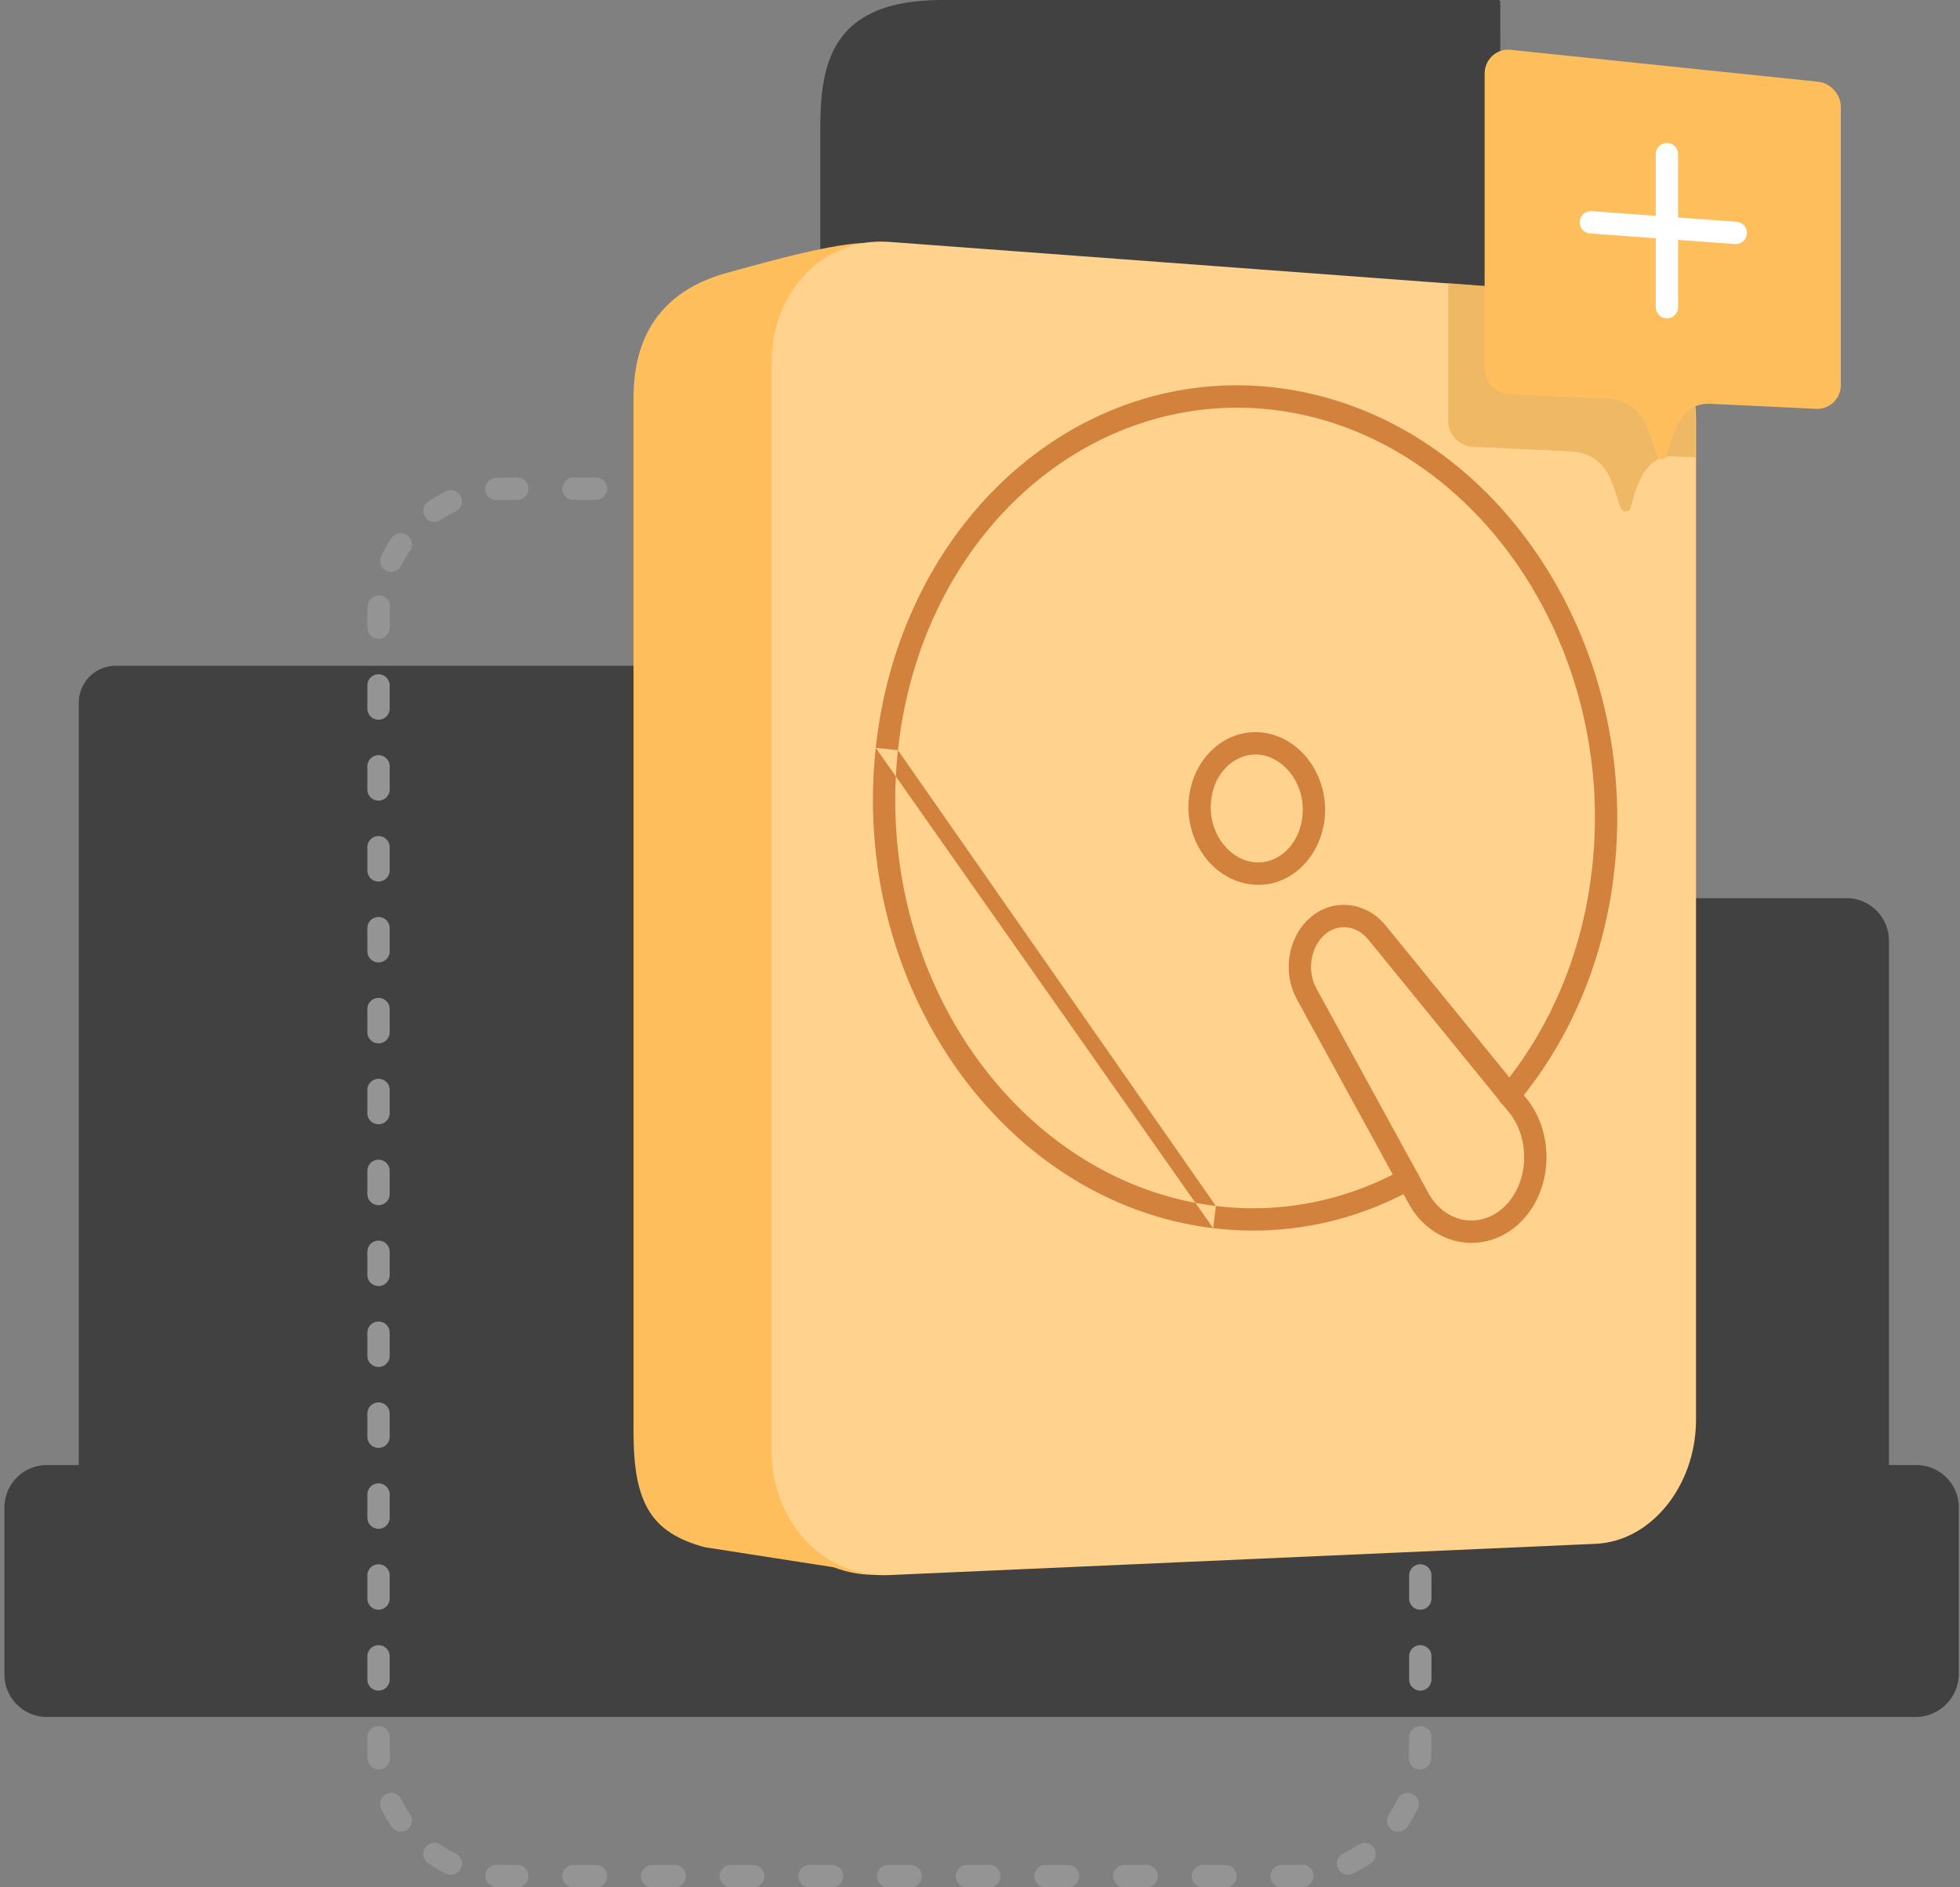 <svg xmlns="http://www.w3.org/2000/svg" width="351" height="338" fill="none" viewBox="0 0 351 338"><rect x="0" y="0" width="351" height="338" fill="#808080" stroke="none"/><path fill="#414141" d="M343.081 307.491H8.403a7.603 7.603 0 0 1-7.611-7.602V269.98a7.603 7.603 0 0 1 7.61-7.602h334.779a7.603 7.603 0 0 1 7.611 7.602v29.909c-.1 4.201-3.505 7.602-7.711 7.602"/><path fill="#414141" d="M338.274 290.987V168.45a7.603 7.603 0 0 0-7.611-7.602h-62.088L268.675.4c0-.2-.201-.4-.401-.4h-99.442c-19.728 0-21.931 11.003-21.931 23.007v196.558H67.788c-9.113 0-16.624 7.503-16.624 16.605v54.717h287.11z"/><path fill="#414141" d="M114.855 119.235H20.721a6.6 6.6 0 0 0-6.61 6.602v158.548c0 3.701 3.004 6.601 6.61 6.601h94.134c3.705 0 6.609-3 6.609-6.601V125.837c0-3.601-3.004-6.602-6.609-6.602"/><path fill="#949494" fill-rule="evenodd" d="M90.62 89.526q-.786 0-1.557.058a2 2 0 0 1-.297-3.989 25 25 0 0 1 1.855-.069h2.013a2 2 0 0 1 0 4zm10.078-2a2 2 0 0 1 2-2h4.026a2 2 0 0 1 0 4h-4.026a2 2 0 0 1-2-2m14.09 0a2 2 0 0 1 2-2h4.026a2 2 0 0 1 0 4h-4.026a2 2 0 0 1-2-2m14.09 0a2 2 0 0 1 2-2h4.026a2 2 0 1 1 0 4h-4.026a2 2 0 0 1-2-2m14.09 0a2 2 0 0 1 2-2h4.026a2 2 0 1 1 0 4h-4.026a2 2 0 0 1-2-2m14.09 0a2 2 0 0 1 2-2h4.026a2 2 0 1 1 0 4h-4.026a2 2 0 0 1-2-2m14.091 0a2 2 0 0 1 2-2h4.025a2 2 0 1 1 0 4h-4.025a2 2 0 0 1-2-2m14.09 0a2 2 0 0 1 2-2h4.025a2 2 0 1 1 0 4h-4.025a2 2 0 0 1-2-2m14.09 0a2 2 0 0 1 2-2h4.026a2 2 0 0 1 0 4h-4.026a2 2 0 0 1-2-2m14.09 0a2 2 0 0 1 2-2h4.026a2 2 0 0 1 0 4h-4.026a2 2 0 0 1-2-2m14.09 0a2 2 0 0 1 2-2h2.013q.935 0 1.855.07a2 2 0 1 1-.298 3.989 21 21 0 0 0-1.557-.059h-2.013a2 2 0 0 1-2-2M82.525 88.917a2 2 0 0 1-.93 2.671c-.937.454-1.837.976-2.691 1.56a2 2 0 0 1-2.258-3.301 25 25 0 0 1 3.208-1.86 2 2 0 0 1 2.671.93m157.092.004a2 2 0 0 1 2.671-.93c1.118.54 2.19 1.163 3.208 1.858a2 2 0 1 1-2.257 3.303 21 21 0 0 0-2.693-1.56 2 2 0 0 1-.929-2.671m9.624 6.922a2 2 0 0 1 2.78.518 25 25 0 0 1 1.864 3.205 2 2 0 1 1-3.598 1.747 21 21 0 0 0-1.564-2.69 2 2 0 0 1 .518-2.78m-176.336 0a2 2 0 0 1 .518 2.78 21 21 0 0 0-1.563 2.69 2 2 0 1 1-3.599-1.746 25 25 0 0 1 1.863-3.205 2 2 0 0 1 2.78-.519m181.237 10.79a2 2 0 0 1 2.144 1.845q.068.92.069 1.855v2.07a2 2 0 0 1-4 0v-2.07q0-.786-.058-1.557a2 2 0 0 1 1.845-2.143m-186.14 0a2 2 0 0 1 1.844 2.144 21 21 0 0 0-.058 1.556v2.07a2 2 0 1 1-4 0v-2.07q0-.935.07-1.855A2 2 0 0 1 68 106.633m-.214 14.12a2 2 0 0 1 2 2v4.14a2 2 0 1 1-4 0v-4.14a2 2 0 0 1 2-2m186.567 0a2 2 0 0 1 2 2v4.14a2 2 0 0 1-4 0v-4.14a2 2 0 0 1 2-2m-186.567 14.49a2 2 0 0 1 2 2v4.14a2 2 0 1 1-4 0v-4.14a2 2 0 0 1 2-2m186.567 0a2 2 0 0 1 2 2v4.14a2 2 0 0 1-4 0v-4.14a2 2 0 0 1 2-2m-186.567 14.49a2 2 0 0 1 2 2v4.14a2 2 0 1 1-4 0v-4.14a2 2 0 0 1 2-2m186.567 0a2 2 0 0 1 2 2v4.14a2 2 0 0 1-4 0v-4.14a2 2 0 0 1 2-2m-186.567 14.49a2 2 0 0 1 2 2v4.14a2 2 0 1 1-4 0v-4.14a2 2 0 0 1 2-2m186.567 0a2 2 0 0 1 2 2v4.14a2 2 0 0 1-4 0v-4.14a2 2 0 0 1 2-2m0 14.49a2 2 0 0 1 2 2v4.14a2 2 0 0 1-4 0v-4.14a2 2 0 0 1 2-2m-186.567 0a2 2 0 0 1 2 2v4.14a2 2 0 1 1-4 0v-4.14a2 2 0 0 1 2-2m186.567 14.49a2 2 0 0 1 2 2v4.14a2 2 0 0 1-4 0v-4.14a2 2 0 0 1 2-2m-186.567 0a2 2 0 0 1 2 2v4.14a2 2 0 1 1-4 0v-4.14a2 2 0 0 1 2-2m186.567 14.49a2 2 0 0 1 2 2v4.14a2 2 0 0 1-4 0v-4.14a2 2 0 0 1 2-2m-186.567 0a2 2 0 0 1 2 2v4.14a2 2 0 1 1-4 0v-4.14a2 2 0 0 1 2-2m0 14.49a2 2 0 0 1 2 2v4.14a2 2 0 1 1-4 0v-4.14a2 2 0 0 1 2-2m186.567 0a2 2 0 0 1 2 2v4.14a2 2 0 0 1-4 0v-4.14a2 2 0 0 1 2-2m0 14.49a2 2 0 0 1 2 2v4.14a2 2 0 0 1-4 0v-4.14a2 2 0 0 1 2-2m-186.567 0a2 2 0 0 1 2 2v4.14a2 2 0 1 1-4 0v-4.14a2 2 0 0 1 2-2m186.567 14.49a2 2 0 0 1 2 2v4.14a2 2 0 0 1-4 0v-4.14a2 2 0 0 1 2-2m-186.567 0a2 2 0 0 1 2 2v4.14a2 2 0 1 1-4 0v-4.14a2 2 0 0 1 2-2m0 14.49a2 2 0 0 1 2 2v4.14a2 2 0 1 1-4 0v-4.14a2 2 0 0 1 2-2m186.567 0a2 2 0 0 1 2 2v4.14a2 2 0 0 1-4 0v-4.14a2 2 0 0 1 2-2m-186.567 14.49a2 2 0 0 1 2 2v4.141a2 2 0 0 1-4 0v-4.141a2 2 0 0 1 2-2m186.567.001a2 2 0 0 1 2 2v4.14a2 2 0 0 1-4 0v-4.14a2 2 0 0 1 2-2m-186.567 14.49a2 2 0 0 1 2 2v4.14a2 2 0 0 1-4 0v-4.14a2 2 0 0 1 2-2m186.567 0a2 2 0 0 1 2 2v4.14a2 2 0 0 1-4 0v-4.14a2 2 0 0 1 2-2m-186.567 14.49a2 2 0 0 1 2 2v2.07q0 .786.058 1.557a2 2 0 1 1-3.989.297 25 25 0 0 1-.069-1.854v-2.07a2 2 0 0 1 2-2m186.567 0a2 2 0 0 1 2 2v2.07q0 .935-.069 1.854a2 2 0 0 1-3.989-.297 21 21 0 0 0 .058-1.557v-2.07a2 2 0 0 1 2-2m-185.17 12.164a2 2 0 0 1 2.673.926 21 21 0 0 0 1.564 2.689 2 2 0 1 1-3.299 2.263 25 25 0 0 1-1.864-3.205 2 2 0 0 1 .926-2.673m183.776 0a2 2 0 0 1 .926 2.673 25 25 0 0 1-1.864 3.205 2 2 0 1 1-3.298-2.263 21 21 0 0 0 1.564-2.689 2 2 0 0 1 2.672-.926m-176.835 9.61a2 2 0 0 1 2.78-.523 21 21 0 0 0 2.693 1.56 2 2 0 1 1-1.742 3.601 25 25 0 0 1-3.208-1.859 2 2 0 0 1-.523-2.779m169.895 0a2 2 0 0 1-.523 2.779 25 25 0 0 1-3.208 1.859 2 2 0 0 1-1.742-3.601 21 21 0 0 0 2.693-1.56 2 2 0 0 1 2.78.523m-159.099 4.89a2 2 0 0 1 2.144-1.846q.771.058 1.557.058h2.013a2 2 0 0 1 0 4H90.62q-.936 0-1.855-.069a2 2 0 0 1-1.846-2.143m148.302 0a2 2 0 0 1-1.845 2.143q-.92.069-1.855.069h-2.013a2 2 0 0 1 0-4h2.013q.786 0 1.557-.058a2 2 0 0 1 2.143 1.846M100.698 336a2 2 0 0 1 2-2h4.026a2 2 0 0 1 0 4h-4.026a2 2 0 0 1-2-2m14.09 0a2 2 0 0 1 2-2h4.026a2 2 0 0 1 0 4h-4.026a2 2 0 0 1-2-2m14.09 0a2 2 0 0 1 2-2h4.026a2 2 0 0 1 0 4h-4.026a2 2 0 0 1-2-2m14.09 0a2 2 0 0 1 2-2h4.026a2 2 0 0 1 0 4h-4.026a2 2 0 0 1-2-2m14.09 0a2 2 0 0 1 2-2h4.026a2 2 0 0 1 0 4h-4.026a2 2 0 0 1-2-2m14.091 0a2 2 0 0 1 2-2h4.025a2 2 0 0 1 0 4h-4.025a2 2 0 0 1-2-2m14.09 0a2 2 0 0 1 2-2h4.025a2 2 0 0 1 0 4h-4.025a2 2 0 0 1-2-2m14.09 0a2 2 0 0 1 2-2h4.026a2 2 0 0 1 0 4h-4.026a2 2 0 0 1-2-2m14.09 0a2 2 0 0 1 2-2h4.026a2 2 0 0 1 0 4h-4.026a2 2 0 0 1-2-2" clip-rule="evenodd"/><path fill="#FFBE5C" d="m283.296 52.916-126.581-9.403c-5.508-.4-16.624 2.6-26.338 5.301-9.714 2.601-16.924 9.103-16.924 22.407v185.255c0 12.804 3.204 18.005 12.718 20.606l23.133 3.601c2.604 1.001 5.508 1.501 8.312 1.301 4.607-.2 12.818-.5 23.634-1.001 46.666-1.9 110.858-5.601 112.961-7.402 4.807-4.001 7.01-11.603 7.01-18.905V75.422c.1-11.603-8.011-21.706-17.925-22.506"/><path fill="#FFD28D" d="m285.699 276.483-126.581 5.601c-11.416.5-20.93-9.403-20.93-22.106V64.82c0-12.704 9.414-22.307 20.93-21.507l126.581 9.403c9.914.7 18.026 10.903 18.026 22.507v179.253c-.1 11.704-8.112 21.606-18.026 22.007"/><path fill="#D3823D" fill-rule="evenodd" d="M212.91 142.923c.799-7.292 6.754-12.778 13.722-11.66l.034.006c6.811 1.215 11.347 8.221 10.549 15.394-.795 7.149-6.617 12.781-13.621 11.657-6.835-1.098-11.48-8.122-10.684-15.397m13.071-7.713c-4.243-.67-8.492 2.645-9.094 8.149-.606 5.528 2.961 10.308 7.341 11.011 4.213.676 8.405-2.694 9.012-8.149.603-5.424-2.862-10.216-7.259-11.011m19.016 33.007c-2.139-2.59-5.538-2.858-7.827-.785-2.475 2.241-3.176 6.417-1.392 9.656l.002.004 19.929 36.411.007.013c3.024 5.623 9.313 6.635 13.598 2.685 4.406-4.154 4.889-11.966 1.005-16.892L245 168.221zm-10.511-3.751c4.119-3.728 10.131-2.998 13.601 1.211l.007.009 25.337 31.109.018.023c5.118 6.476 4.599 16.655-1.4 22.303l-.014.013c-6.328 5.843-15.653 4.055-19.838-3.716l-.004-.007-19.919-36.394-.001-.002c-2.622-4.763-1.72-10.989 2.213-14.549" clip-rule="evenodd"/><path fill="#D3823D" fill-rule="evenodd" d="M156.83 133.925c4.606-42.431 39.15-71.14 76.283-63.764h.004c35.648 7.143 60.062 45.056 56.074 84.786-1.641 16.592-8.002 31.276-17.379 42.495a2 2 0 1 1-3.069-2.565c8.848-10.587 14.904-24.51 16.468-40.327v-.003c3.824-38.092-19.629-73.8-52.878-80.463-34.368-6.826-67.119 19.68-71.527 60.272m-3.976-.43c-4.6 42.578 22.783 81.467 60.432 86.026zm60.912 82.055c11.982 1.447 23.478-1.06 33.442-6.567a2 2 0 1 1 1.935 3.5c-10.666 5.896-23.003 8.591-35.857 7.038m.48-3.971c-35.055-4.245-61.348-40.777-56.936-81.624z" clip-rule="evenodd"/><path fill="#E7AD55" d="m285.699 52.715-26.338-2v24.707c0 2.4 2.003 4.502 4.407 4.602l17.525.8c6.91.5 7.51 6.302 8.912 10.103.301.9 1.603.9 1.803 0 1.001-3.601 2.403-9.503 7.811-9.203l3.806.2v-6.702c0-11.603-8.012-21.706-17.926-22.507" opacity=".7"/><path fill="#FFBE5C" d="M325.256 14.603 270.277 8.9c-2.403-.1-4.406 1.8-4.406 4.302v52.815c0 2.4 2.003 4.502 4.406 4.602l17.525.8c6.91.5 7.511 6.302 8.913 10.103.3.9 1.602.9 1.802 0 1.002-3.601 2.404-9.503 7.812-9.203l18.927.9c2.403.1 4.406-1.8 4.406-4.3V19.203c0-2.4-2.003-4.501-4.406-4.601"/><path fill="#FFF" fill-rule="evenodd" d="M298.517 25.606a2 2 0 0 1 2 2V38.95l10.464.766a2 2 0 1 1-.292 3.99l-10.172-.745v12.055a2 2 0 1 1-4 0V42.667l-11.765-.862a2 2 0 0 1 .292-3.99l11.473.84V27.607a2 2 0 0 1 2-2" clip-rule="evenodd"/></svg>